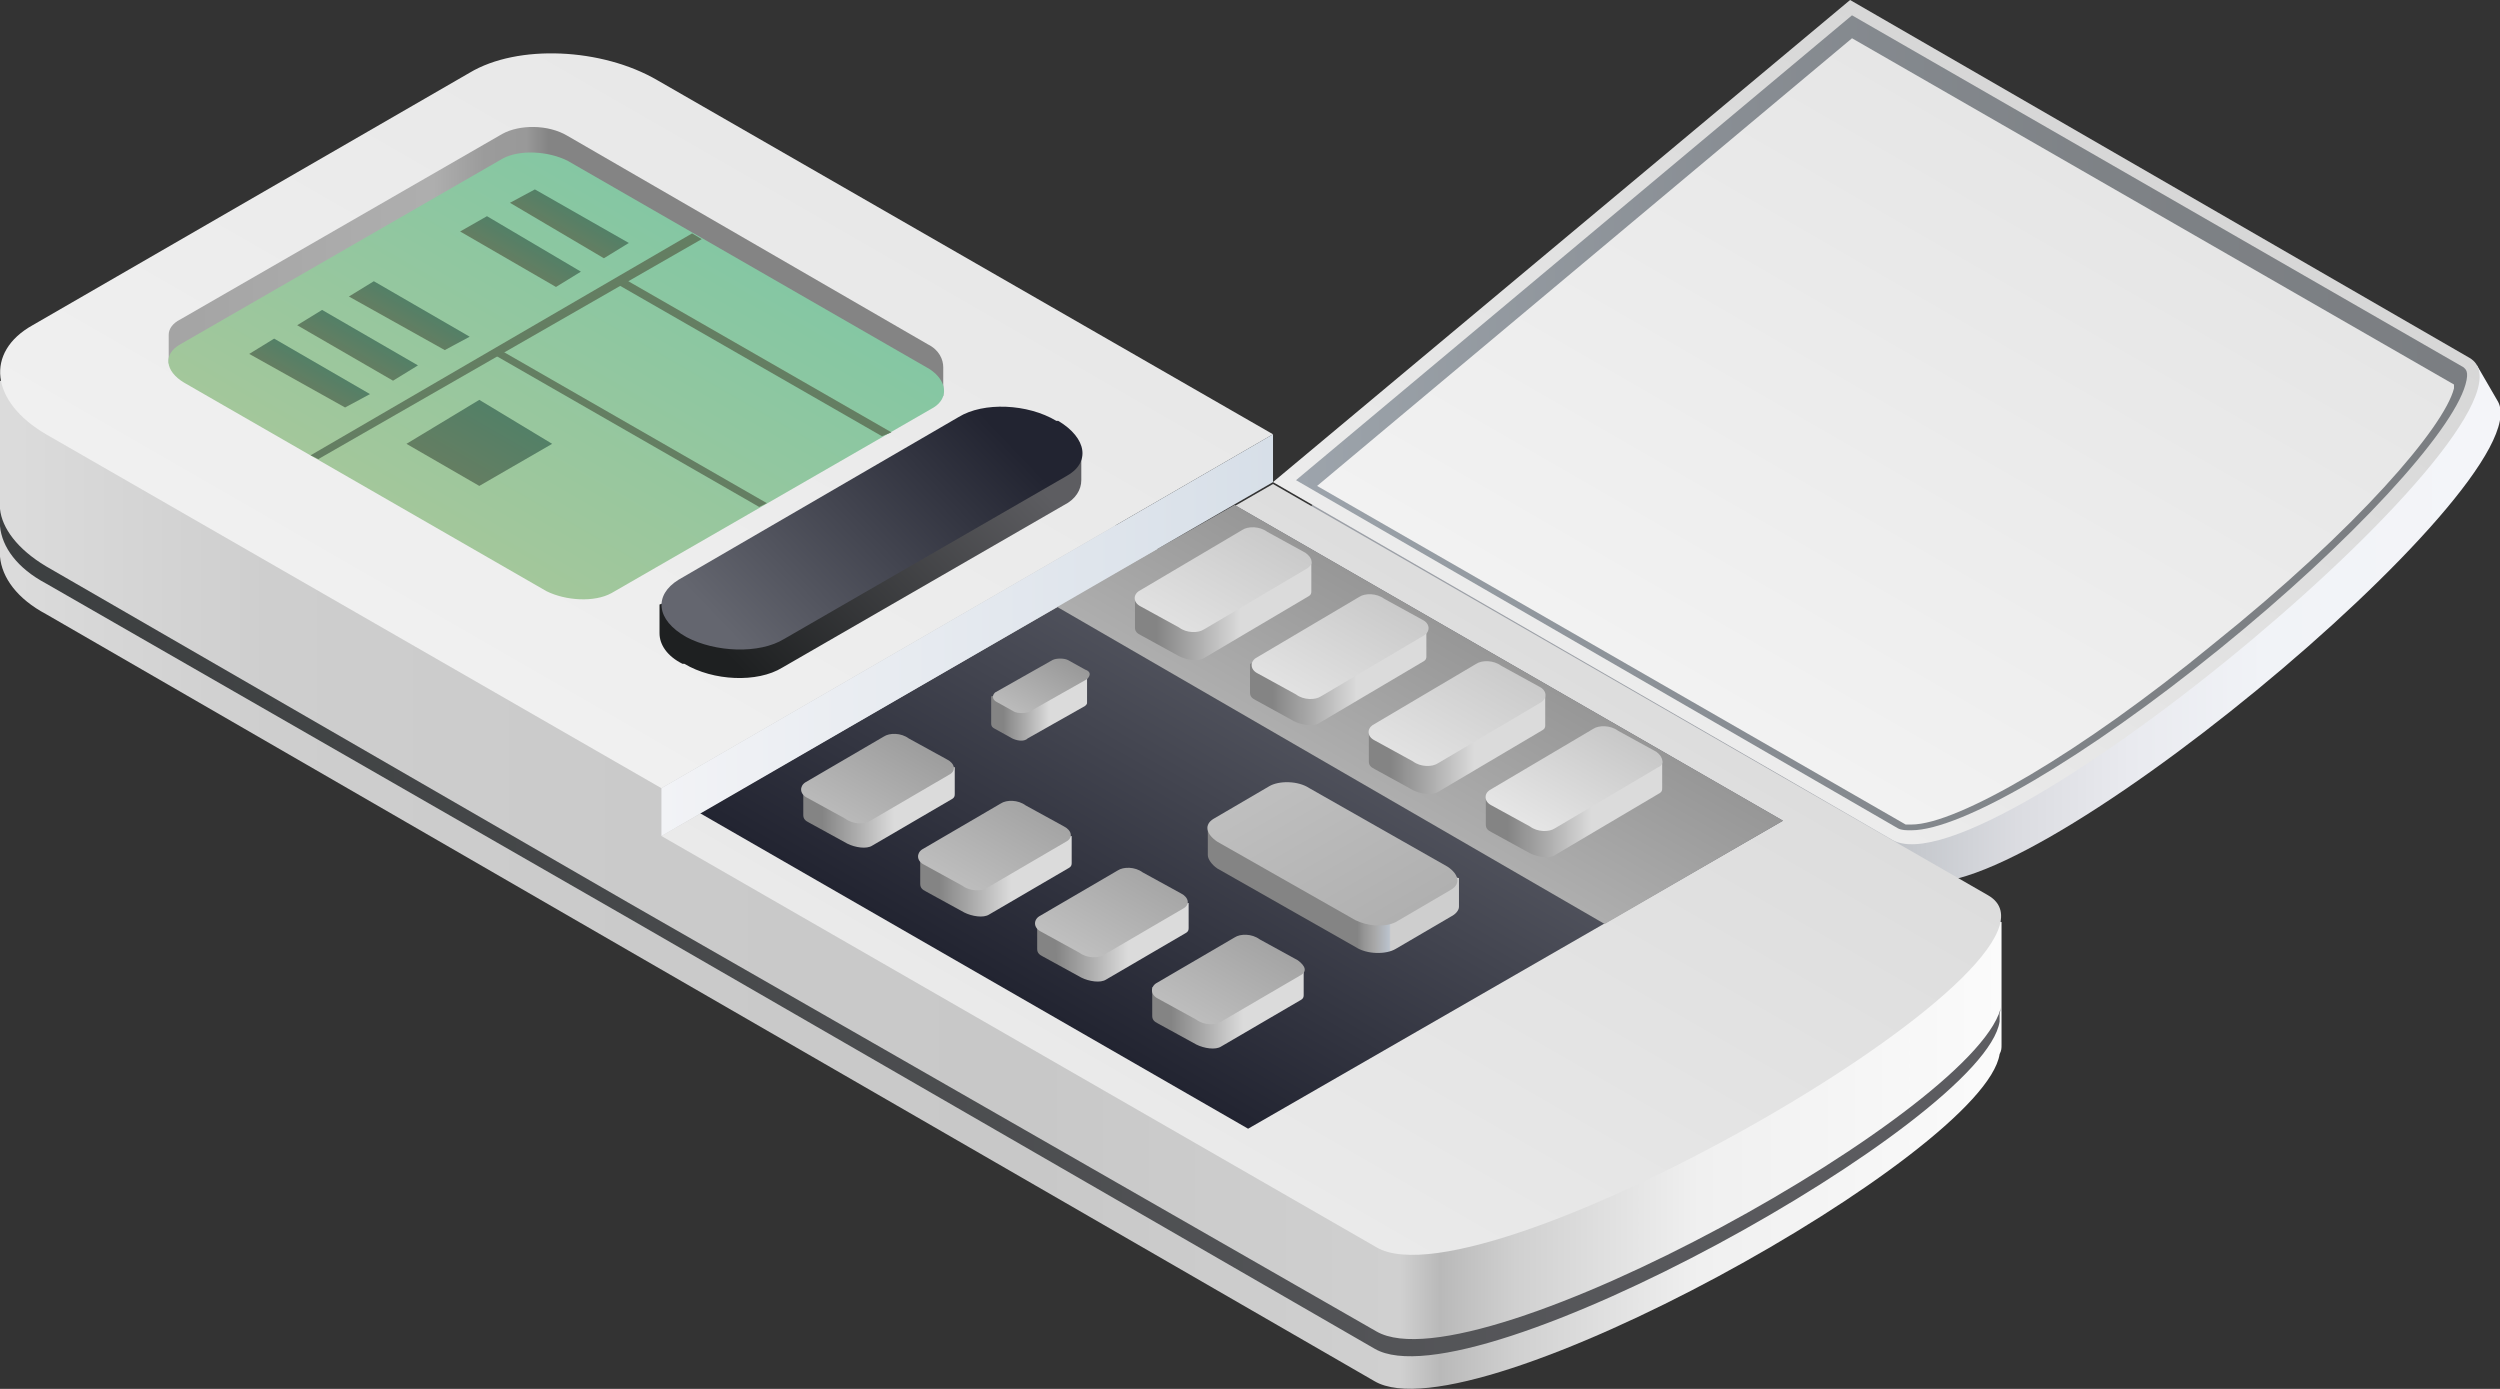 <svg width="171" height="95" viewBox="0 0 171 95" fill="none" xmlns="http://www.w3.org/2000/svg">
<rect x="0" y="0" width="171" height="95" fill="#333333" stroke="none"/>
<g clip-path="url(#clip0_690_7106)">
<path d="M170.868 27.479L169.426 24.993L168.508 25.909L127.987 2.617L88.516 35.592L130.872 60.062C137.167 63.595 173.884 33.106 170.868 27.479Z" fill="url(#paint0_linear_690_7106)"/>
<path d="M136.905 71.446V63.072L111.858 56.267L87.074 42.135L44.979 17.927C41.176 15.703 35.406 15.441 32.128 17.404L11.671 29.18L0 26.04V38.078C0.131 39.518 1.18 40.957 3.147 42.004L43.012 65.034L94.024 94.477C100.712 98.402 135.725 78.905 136.774 72.101C136.905 71.839 136.905 71.708 136.905 71.446Z" fill="url(#paint1_linear_690_7106)"/>
<path d="M168.902 24.47C175.328 28.134 135.988 61.24 129.431 57.445L87.074 32.975L126.546 0L168.902 24.47Z" fill="url(#paint2_linear_690_7106)"/>
<path d="M130.741 56.791C130.347 56.791 130.085 56.791 129.823 56.66L88.647 32.844L126.676 1.047L168.508 25.124C168.639 25.255 168.901 25.386 168.639 26.302C167.721 29.573 160.902 37.032 151.854 44.36C142.674 51.818 134.15 56.791 130.741 56.791Z" fill="url(#paint3_linear_690_7106)"/>
<path d="M130.742 56.398C130.479 56.398 130.348 56.398 130.348 56.398L90.09 33.237L126.677 2.617L167.853 26.302C167.853 26.302 167.853 26.433 167.853 26.563C167.197 29.18 161.296 36.116 151.33 44.098C142.413 51.426 133.889 56.398 130.742 56.398Z" fill="url(#paint4_linear_690_7106)"/>
<path d="M87.073 29.704L45.241 53.912L3.147 29.704C-0.656 27.479 -1.049 24.077 2.229 22.245L32.128 4.972C35.406 3.01 41.176 3.271 44.979 5.496L87.073 29.704Z" fill="url(#paint5_linear_690_7106)"/>
<path d="M64.518 25.124C64.518 24.601 64.255 23.946 63.468 23.554L38.815 9.291C37.504 8.506 35.537 8.506 34.357 9.16L12.326 21.853C11.801 22.114 11.539 22.507 11.539 22.899V24.862L13.375 24.993L37.373 38.864C38.684 39.649 40.651 39.649 41.831 38.995L62.682 26.956L64.518 27.087V25.124Z" fill="url(#paint6_linear_690_7106)"/>
<path d="M135.988 61.24C143.462 65.558 101.499 89.635 94.156 85.317L45.242 57.183L87.074 33.106L135.988 61.24Z" fill="url(#paint7_linear_690_7106)"/>
<path d="M63.863 27.872L41.832 40.565C40.652 41.219 38.685 41.088 37.373 40.434L12.589 26.171C11.277 25.386 11.146 24.208 12.327 23.554L34.357 10.861C35.538 10.207 37.505 10.338 38.816 10.992L63.6 25.255C64.781 26.04 64.912 27.218 63.863 27.872Z" fill="url(#paint8_linear_690_7106)"/>
<path d="M121.956 56.136L85.37 77.204L47.865 55.613L84.452 34.545L121.956 56.136Z" fill="url(#paint9_linear_690_7106)"/>
<path d="M121.956 56.136L109.76 63.202L72.256 41.481L84.451 34.545L121.956 56.136Z" fill="url(#paint10_linear_690_7106)"/>
<path d="M47.996 16.357L21.769 31.405L21.244 31.143L47.34 15.964L47.996 16.357Z" fill="#647E62"/>
<path d="M52.453 34.415L51.929 34.676L33.701 24.208L34.226 23.946L52.453 34.415Z" fill="#647E62"/>
<path d="M60.977 29.573L60.322 29.835L42.094 19.366L42.749 19.105L60.977 29.573Z" fill="#647E62"/>
<path d="M25.308 26.956L23.604 27.872L17.047 24.208L18.752 23.161L25.308 26.956Z" fill="url(#paint11_linear_690_7106)"/>
<path d="M28.588 24.993L26.883 26.04L20.326 22.245L22.031 21.198L28.588 24.993Z" fill="url(#paint12_linear_690_7106)"/>
<path d="M32.127 23.03L30.422 23.946L23.865 20.282L25.57 19.236L32.127 23.03Z" fill="url(#paint13_linear_690_7106)"/>
<path d="M39.734 18.581L38.029 19.628L31.473 15.833L33.309 14.787L39.734 18.581Z" fill="url(#paint14_linear_690_7106)"/>
<path d="M43.011 16.619L41.306 17.665L34.881 13.871L36.586 12.955L43.011 16.619Z" fill="url(#paint15_linear_690_7106)"/>
<path d="M37.767 30.358L32.784 33.237L27.801 30.358L32.784 27.349L37.767 30.358Z" fill="url(#paint16_linear_690_7106)"/>
<path d="M87.074 29.704V32.975L45.242 57.183V53.912L87.074 29.704Z" fill="url(#paint17_linear_690_7106)"/>
<path d="M73.961 32.844V31.012L73.174 31.274C72.912 31.012 72.65 30.882 72.387 30.751H72.256C70.289 29.573 67.273 29.442 65.568 30.489L49.439 39.78L45.111 41.35V43.182V43.313C45.111 44.098 45.636 44.883 46.685 45.406H46.816C48.783 46.584 51.799 46.715 53.504 45.668L72.781 34.545C73.568 34.153 73.961 33.499 73.961 32.844Z" fill="url(#paint18_linear_690_7106)"/>
<path d="M46.947 43.574C44.849 42.397 44.718 40.696 46.422 39.649L65.568 28.526C67.273 27.479 70.289 27.61 72.256 28.788H72.387C74.354 29.966 74.617 31.667 72.912 32.583L53.635 43.705C51.93 44.752 48.914 44.621 46.947 43.574Z" fill="url(#paint19_linear_690_7106)"/>
<path d="M65.305 52.472L62.944 52.865L62.289 52.472C61.764 52.211 60.977 52.08 60.584 52.342L58.879 53.258L54.945 53.781V55.744C54.945 56.005 55.076 56.136 55.339 56.267L57.961 57.707C58.486 57.968 59.273 58.099 59.666 57.837L65.043 54.697C65.305 54.566 65.305 54.435 65.305 54.304V52.472Z" fill="url(#paint20_linear_690_7106)"/>
<path d="M64.912 52.996L59.536 56.136C59.142 56.398 58.356 56.398 57.831 56.005L55.208 54.566C54.684 54.304 54.684 53.781 55.077 53.519L60.454 50.379C60.847 50.117 61.634 50.117 62.159 50.51L64.781 51.949C65.306 52.211 65.437 52.734 64.912 52.996Z" fill="url(#paint21_linear_690_7106)"/>
<path d="M89.695 38.471L87.335 38.733L86.679 38.34C86.155 38.079 85.368 37.948 84.974 38.209L83.27 39.256L77.631 40.957V42.92C77.631 43.182 77.762 43.313 78.024 43.444L80.647 44.883C81.171 45.145 81.958 45.276 82.352 45.014L89.433 40.827C89.695 40.696 89.695 40.565 89.695 40.434V38.471Z" fill="url(#paint22_linear_690_7106)"/>
<path d="M89.434 38.864L82.352 43.051C81.959 43.313 81.172 43.313 80.647 42.92L78.025 41.481C77.5 41.219 77.5 40.696 77.894 40.434L84.975 36.247C85.368 35.985 86.155 35.985 86.68 36.377L89.302 37.817C89.827 38.209 89.827 38.602 89.434 38.864Z" fill="url(#paint23_linear_690_7106)"/>
<path d="M97.696 43.051L95.335 43.313L94.679 42.92C94.155 42.658 93.368 42.528 92.975 42.789L91.27 43.705L85.5 45.406V47.369C85.5 47.631 85.631 47.762 85.893 47.893L88.516 49.332C89.041 49.594 89.828 49.724 90.221 49.463L97.302 45.276C97.564 45.145 97.564 45.014 97.564 44.883V43.051H97.696Z" fill="url(#paint24_linear_690_7106)"/>
<path d="M97.434 43.444L90.352 47.631C89.959 47.893 89.172 47.893 88.647 47.5L86.025 46.061C85.5 45.799 85.5 45.276 85.894 45.014L92.975 40.826C93.368 40.565 94.155 40.565 94.68 40.957L97.302 42.397C97.827 42.658 97.827 43.182 97.434 43.444Z" fill="url(#paint25_linear_690_7106)"/>
<path d="M105.693 47.631L103.333 47.893L102.677 47.5C102.153 47.238 101.366 47.108 100.972 47.369L99.268 48.416L93.629 50.117V52.08C93.629 52.342 93.76 52.472 94.022 52.603L96.645 54.043C97.169 54.304 97.956 54.435 98.35 54.174L105.431 49.986C105.693 49.855 105.693 49.725 105.693 49.594V47.631Z" fill="url(#paint26_linear_690_7106)"/>
<path d="M105.432 48.023L98.35 52.211C97.957 52.472 97.17 52.472 96.646 52.08L94.023 50.641C93.498 50.379 93.498 49.855 93.892 49.594L100.973 45.406C101.366 45.145 102.153 45.145 102.678 45.537L105.301 46.977C105.825 47.238 105.825 47.762 105.432 48.023Z" fill="url(#paint27_linear_690_7106)"/>
<path d="M113.693 52.08L111.333 52.342L110.677 51.949C110.153 51.687 109.366 51.556 108.972 51.818L107.268 52.734L101.629 54.435V56.398C101.629 56.66 101.76 56.791 102.022 56.922L104.645 58.361C105.17 58.623 105.956 58.754 106.35 58.492L113.431 54.304C113.693 54.174 113.693 54.043 113.693 53.912V52.08Z" fill="url(#paint28_linear_690_7106)"/>
<path d="M113.432 52.472L106.35 56.66C105.957 56.922 105.17 56.922 104.646 56.529L102.023 55.09C101.498 54.828 101.498 54.304 101.892 54.043L108.973 49.855C109.366 49.594 110.153 49.594 110.678 49.986L113.3 51.426C113.825 51.818 113.825 52.342 113.432 52.472Z" fill="url(#paint29_linear_690_7106)"/>
<path d="M73.303 57.183L70.943 57.445L70.287 57.052C69.762 56.791 68.976 56.66 68.582 56.922L66.877 57.968L62.943 58.492V60.455C62.943 60.716 63.075 60.847 63.337 60.978L65.96 62.417C66.484 62.679 67.271 62.81 67.664 62.548L73.041 59.408C73.303 59.277 73.303 59.146 73.303 59.015V57.183Z" fill="url(#paint30_linear_690_7106)"/>
<path d="M72.91 57.576L67.534 60.716C67.141 60.978 66.354 60.978 65.829 60.585L63.206 59.146C62.682 58.884 62.682 58.361 63.075 58.099L68.452 54.959C68.845 54.697 69.632 54.697 70.157 55.09L72.779 56.529C73.304 56.791 73.435 57.314 72.91 57.576Z" fill="url(#paint31_linear_690_7106)"/>
<path d="M81.303 61.763L78.943 62.025L78.287 61.632C77.762 61.371 76.976 61.24 76.582 61.501L74.877 62.417L70.943 62.941V64.904C70.943 65.165 71.075 65.296 71.337 65.427L73.96 66.866C74.484 67.128 75.271 67.259 75.664 66.997L81.041 63.857C81.303 63.726 81.303 63.595 81.303 63.464V61.763Z" fill="url(#paint32_linear_690_7106)"/>
<path d="M80.91 62.156L75.534 65.296C75.141 65.558 74.354 65.558 73.829 65.165L71.207 63.726C70.682 63.464 70.682 62.941 71.075 62.679L76.452 59.539C76.845 59.277 77.632 59.277 78.157 59.669L80.779 61.109C81.304 61.371 81.435 61.894 80.91 62.156Z" fill="url(#paint33_linear_690_7106)"/>
<path d="M89.172 66.343L86.812 66.605L86.156 66.212C85.632 65.95 84.845 65.82 84.451 66.081L82.746 66.997L78.812 67.521V69.484C78.812 69.745 78.944 69.876 79.206 70.007L81.829 71.446C82.353 71.708 83.14 71.839 83.533 71.577L88.91 68.437C89.172 68.306 89.172 68.175 89.172 68.044V66.343Z" fill="url(#paint34_linear_690_7106)"/>
<path d="M88.91 66.736L83.534 69.876C83.141 70.138 82.354 70.138 81.829 69.745L79.207 68.306C78.682 68.044 78.682 67.521 79.075 67.259L84.452 64.118C84.845 63.857 85.632 63.857 86.157 64.249L88.779 65.689C89.304 66.081 89.435 66.474 88.91 66.736Z" fill="url(#paint35_linear_690_7106)"/>
<path d="M99.794 60.062L95.86 59.277L89.697 55.744C88.91 55.22 87.598 55.22 86.943 55.613L84.582 56.922L82.615 56.529V58.492C82.615 58.754 82.877 59.146 83.271 59.408L92.713 64.773C93.499 65.296 94.811 65.296 95.466 64.904L99.269 62.679C99.532 62.548 99.794 62.286 99.794 62.025V60.062Z" fill="url(#paint36_linear_690_7106)"/>
<path d="M92.712 62.941L83.27 57.576C82.483 57.052 82.352 56.398 83.008 56.006L86.811 53.781C87.466 53.389 88.778 53.389 89.564 53.912L99.006 59.277C99.793 59.8 99.924 60.455 99.268 60.847L95.466 63.072C94.679 63.464 93.499 63.333 92.712 62.941Z" fill="url(#paint37_linear_690_7106)"/>
<path d="M74.485 46.191L67.797 47.631V49.463C67.797 49.594 67.797 49.725 68.059 49.855L69.239 50.51C69.502 50.641 70.026 50.771 70.288 50.51L74.222 48.285C74.354 48.154 74.354 48.154 74.354 48.023V46.191H74.485Z" fill="url(#paint38_linear_690_7106)"/>
<path d="M74.353 46.453L70.419 48.678C70.157 48.809 69.633 48.809 69.37 48.678L68.19 48.023C67.928 47.893 67.797 47.631 68.059 47.369L71.993 45.145C72.255 45.014 72.78 45.014 73.042 45.145L74.222 45.799C74.616 45.93 74.616 46.191 74.353 46.453Z" fill="url(#paint39_linear_690_7106)"/>
<path d="M136.905 68.698C135.856 75.634 100.974 95 94.155 91.074L43.012 61.763L3.147 38.733C1.18 37.555 0.131 36.116 0 34.807V35.985C0.131 37.424 1.18 38.864 3.147 39.91L43.012 62.81L94.024 92.252C100.712 96.178 135.725 76.68 136.774 69.876C136.774 69.745 136.774 69.483 136.774 69.353L136.905 68.698Z" fill="url(#paint40_linear_690_7106)"/>
</g>
<defs>
<linearGradient id="paint0_linear_690_7106" x1="121.989" y1="31.419" x2="170.135" y2="31.419" gradientUnits="userSpaceOnUse">
<stop stop-color="#9CA0A7"/>
<stop offset="0.064" stop-color="#ACB0B6"/>
<stop offset="0.192" stop-color="#C6C9CE"/>
<stop offset="0.333" stop-color="#DBDCE1"/>
<stop offset="0.492" stop-color="#E9EAEF"/>
<stop offset="0.684" stop-color="#F1F3F7"/>
<stop offset="1" stop-color="#F4F5F9"/>
</linearGradient>
<linearGradient id="paint1_linear_690_7106" x1="137.144" y1="55.502" x2="1.109" y2="55.502" gradientUnits="userSpaceOnUse">
<stop stop-color="#FBFBFB"/>
<stop offset="0.096" stop-color="#F4F4F4"/>
<stop offset="0.154" stop-color="#F0F0F0"/>
<stop offset="0.203" stop-color="#DFDFDF"/>
<stop offset="0.246" stop-color="#D0D0D0"/>
<stop offset="0.284" stop-color="#B9B9B9"/>
<stop offset="0.304" stop-color="#D0D0D0"/>
<stop offset="0.488" stop-color="#C8C8C8"/>
<stop offset="0.68" stop-color="#CACACA"/>
<stop offset="0.873" stop-color="#CECECE"/>
<stop offset="1" stop-color="#DBDBDB"/>
</linearGradient>
<linearGradient id="paint2_linear_690_7106" x1="110.679" y1="46.606" x2="134.779" y2="4.776" gradientUnits="userSpaceOnUse">
<stop stop-color="#ECECEC"/>
<stop offset="1" stop-color="#D7D7D7"/>
</linearGradient>
<linearGradient id="paint3_linear_690_7106" x1="88.885" y1="28.951" x2="168.319" y2="28.951" gradientUnits="userSpaceOnUse">
<stop stop-color="#9DA4AC"/>
<stop offset="0.06" stop-color="#99A0A7"/>
<stop offset="0.38" stop-color="#888D93"/>
<stop offset="0.695" stop-color="#7E8286"/>
<stop offset="1" stop-color="#7B7E82"/>
</linearGradient>
<linearGradient id="paint4_linear_690_7106" x1="112.099" y1="45.865" x2="134.462" y2="7.049" gradientUnits="userSpaceOnUse">
<stop stop-color="#F2F2F2"/>
<stop offset="1" stop-color="#E6E6E6"/>
</linearGradient>
<linearGradient id="paint5_linear_690_7106" x1="20.723" y1="39.776" x2="41.596" y2="3.549" gradientUnits="userSpaceOnUse">
<stop stop-color="#F0F0F0"/>
<stop offset="1" stop-color="#E8E8E8"/>
</linearGradient>
<linearGradient id="paint6_linear_690_7106" x1="11.509" y1="23.997" x2="64.941" y2="23.997" gradientUnits="userSpaceOnUse">
<stop stop-color="#A4A4A4"/>
<stop offset="0.249" stop-color="#ACACAC"/>
<stop offset="0.34" stop-color="#AEAEAE"/>
<stop offset="0.405" stop-color="#9B9B9B"/>
<stop offset="0.458" stop-color="#999999"/>
<stop offset="0.487" stop-color="#848484"/>
</linearGradient>
<linearGradient id="paint7_linear_690_7106" x1="72.457" y1="72.837" x2="93.33" y2="36.609" gradientUnits="userSpaceOnUse">
<stop stop-color="#EAEAEA"/>
<stop offset="1" stop-color="#DDDDDD"/>
</linearGradient>
<linearGradient id="paint8_linear_690_7106" x1="24.968" y1="33.238" x2="38.006" y2="10.609" gradientUnits="userSpaceOnUse">
<stop stop-color="#A3C79B"/>
<stop offset="1" stop-color="#85C7A3"/>
</linearGradient>
<linearGradient id="paint9_linear_690_7106" x1="66.626" y1="66.413" x2="84.849" y2="34.786" gradientUnits="userSpaceOnUse">
<stop stop-color="#222431"/>
<stop offset="1" stop-color="#64666F"/>
</linearGradient>
<linearGradient id="paint10_linear_690_7106" x1="91.033" y1="52.352" x2="97.09" y2="41.839" gradientUnits="userSpaceOnUse">
<stop stop-color="#AEAEAE"/>
<stop offset="1" stop-color="#979797"/>
</linearGradient>
<linearGradient id="paint11_linear_690_7106" x1="20.314" y1="26.035" x2="21.176" y2="24.538" gradientUnits="userSpaceOnUse">
<stop stop-color="#647E62"/>
<stop offset="1" stop-color="#538067"/>
</linearGradient>
<linearGradient id="paint12_linear_690_7106" x1="23.616" y1="24.133" x2="24.478" y2="22.637" gradientUnits="userSpaceOnUse">
<stop stop-color="#647E62"/>
<stop offset="1" stop-color="#538067"/>
</linearGradient>
<linearGradient id="paint13_linear_690_7106" x1="27.104" y1="22.122" x2="27.966" y2="20.626" gradientUnits="userSpaceOnUse">
<stop stop-color="#647E62"/>
<stop offset="1" stop-color="#538067"/>
</linearGradient>
<linearGradient id="paint14_linear_690_7106" x1="34.783" y1="17.7" x2="35.645" y2="16.203" gradientUnits="userSpaceOnUse">
<stop stop-color="#647E62"/>
<stop offset="1" stop-color="#538067"/>
</linearGradient>
<linearGradient id="paint15_linear_690_7106" x1="38.082" y1="15.798" x2="38.944" y2="14.302" gradientUnits="userSpaceOnUse">
<stop stop-color="#647E62"/>
<stop offset="1" stop-color="#538067"/>
</linearGradient>
<linearGradient id="paint16_linear_690_7106" x1="30.252" y1="31.759" x2="32.759" y2="27.407" gradientUnits="userSpaceOnUse">
<stop stop-color="#647E62"/>
<stop offset="1" stop-color="#538067"/>
</linearGradient>
<linearGradient id="paint17_linear_690_7106" x1="45.195" y1="43.439" x2="87.071" y2="43.439" gradientUnits="userSpaceOnUse">
<stop stop-color="#F2F3F6"/>
<stop offset="1" stop-color="#D7DFE8"/>
</linearGradient>
<linearGradient id="paint18_linear_690_7106" x1="67.728" y1="29.681" x2="50.752" y2="45.946" gradientUnits="userSpaceOnUse">
<stop stop-color="#5D5D61"/>
<stop offset="1" stop-color="#1E2021"/>
</linearGradient>
<linearGradient id="paint19_linear_690_7106" x1="67.535" y1="28.635" x2="51.016" y2="44.464" gradientUnits="userSpaceOnUse">
<stop stop-color="#222431"/>
<stop offset="1" stop-color="#64666F"/>
</linearGradient>
<linearGradient id="paint20_linear_690_7106" x1="55.035" y1="55.27" x2="65.324" y2="55.27" gradientUnits="userSpaceOnUse">
<stop offset="0.117" stop-color="#848484"/>
<stop offset="0.197" stop-color="#939393"/>
<stop offset="0.332" stop-color="#AAAAAA"/>
<stop offset="0.503" stop-color="#CACACA"/>
<stop offset="0.595" stop-color="#DBDBDB"/>
</linearGradient>
<linearGradient id="paint21_linear_690_7106" x1="56.605" y1="55.196" x2="60.068" y2="49.185" gradientUnits="userSpaceOnUse">
<stop stop-color="#B9B9B9"/>
<stop offset="1" stop-color="#9D9D9D"/>
</linearGradient>
<linearGradient id="paint22_linear_690_7106" x1="77.735" y1="41.833" x2="89.717" y2="41.833" gradientUnits="userSpaceOnUse">
<stop offset="0.117" stop-color="#848484"/>
<stop offset="0.197" stop-color="#939393"/>
<stop offset="0.332" stop-color="#AAAAAA"/>
<stop offset="0.503" stop-color="#CACACA"/>
<stop offset="0.595" stop-color="#DBDBDB"/>
</linearGradient>
<linearGradient id="paint23_linear_690_7106" x1="79.248" y1="42.226" x2="83.638" y2="34.608" gradientUnits="userSpaceOnUse">
<stop stop-color="#E1E1E1"/>
<stop offset="1" stop-color="#CACACA"/>
</linearGradient>
<linearGradient id="paint24_linear_690_7106" x1="85.605" y1="46.344" x2="97.718" y2="46.344" gradientUnits="userSpaceOnUse">
<stop offset="0.117" stop-color="#848484"/>
<stop offset="0.197" stop-color="#939393"/>
<stop offset="0.332" stop-color="#AAAAAA"/>
<stop offset="0.503" stop-color="#CACACA"/>
<stop offset="0.595" stop-color="#DBDBDB"/>
</linearGradient>
<linearGradient id="paint25_linear_690_7106" x1="87.256" y1="46.784" x2="91.646" y2="39.165" gradientUnits="userSpaceOnUse">
<stop stop-color="#E2E2E2"/>
<stop offset="1" stop-color="#CACACA"/>
</linearGradient>
<linearGradient id="paint26_linear_690_7106" x1="93.733" y1="50.993" x2="105.715" y2="50.993" gradientUnits="userSpaceOnUse">
<stop offset="0.117" stop-color="#848484"/>
<stop offset="0.197" stop-color="#939393"/>
<stop offset="0.332" stop-color="#AAAAAA"/>
<stop offset="0.503" stop-color="#CACACA"/>
<stop offset="0.595" stop-color="#DBDBDB"/>
</linearGradient>
<linearGradient id="paint27_linear_690_7106" x1="95.262" y1="51.342" x2="99.651" y2="43.723" gradientUnits="userSpaceOnUse">
<stop stop-color="#E2E2E2"/>
<stop offset="1" stop-color="#CBCBCB"/>
</linearGradient>
<linearGradient id="paint28_linear_690_7106" x1="101.733" y1="55.373" x2="113.715" y2="55.373" gradientUnits="userSpaceOnUse">
<stop offset="0.117" stop-color="#848484"/>
<stop offset="0.197" stop-color="#939393"/>
<stop offset="0.332" stop-color="#AAAAAA"/>
<stop offset="0.503" stop-color="#CACACA"/>
<stop offset="0.595" stop-color="#DBDBDB"/>
</linearGradient>
<linearGradient id="paint29_linear_690_7106" x1="103.269" y1="55.899" x2="107.659" y2="48.28" gradientUnits="userSpaceOnUse">
<stop stop-color="#E6E6E6"/>
<stop offset="1" stop-color="#C8C8C8"/>
</linearGradient>
<linearGradient id="paint30_linear_690_7106" x1="63.033" y1="59.92" x2="73.322" y2="59.92" gradientUnits="userSpaceOnUse">
<stop offset="0.117" stop-color="#848484"/>
<stop offset="0.197" stop-color="#939393"/>
<stop offset="0.332" stop-color="#AAAAAA"/>
<stop offset="0.503" stop-color="#CACACA"/>
<stop offset="0.595" stop-color="#DBDBDB"/>
</linearGradient>
<linearGradient id="paint31_linear_690_7106" x1="64.591" y1="59.797" x2="68.054" y2="53.787" gradientUnits="userSpaceOnUse">
<stop stop-color="#BDBDBD"/>
<stop offset="1" stop-color="#A4A4A4"/>
</linearGradient>
<linearGradient id="paint32_linear_690_7106" x1="71.033" y1="64.43" x2="81.322" y2="64.43" gradientUnits="userSpaceOnUse">
<stop offset="0.117" stop-color="#848484"/>
<stop offset="0.197" stop-color="#939393"/>
<stop offset="0.332" stop-color="#AAAAAA"/>
<stop offset="0.503" stop-color="#CACACA"/>
<stop offset="0.595" stop-color="#DBDBDB"/>
</linearGradient>
<linearGradient id="paint33_linear_690_7106" x1="72.579" y1="64.399" x2="76.042" y2="58.388" gradientUnits="userSpaceOnUse">
<stop stop-color="#BFBFBF"/>
<stop offset="1" stop-color="#A6A6A6"/>
</linearGradient>
<linearGradient id="paint34_linear_690_7106" x1="78.902" y1="69.01" x2="89.191" y2="69.01" gradientUnits="userSpaceOnUse">
<stop offset="0.117" stop-color="#848484"/>
<stop offset="0.197" stop-color="#939393"/>
<stop offset="0.332" stop-color="#AAAAAA"/>
<stop offset="0.503" stop-color="#CACACA"/>
<stop offset="0.595" stop-color="#DBDBDB"/>
</linearGradient>
<linearGradient id="paint35_linear_690_7106" x1="80.567" y1="69.001" x2="84.03" y2="62.99" gradientUnits="userSpaceOnUse">
<stop stop-color="#BDBDBD"/>
<stop offset="1" stop-color="#A4A4A4"/>
</linearGradient>
<linearGradient id="paint36_linear_690_7106" x1="82.551" y1="60.297" x2="99.8" y2="60.297" gradientUnits="userSpaceOnUse">
<stop offset="0.597" stop-color="#848484"/>
<stop offset="0.623" stop-color="#959595"/>
<stop offset="0.666" stop-color="#A8A8A8"/>
<stop offset="0.723" stop-color="#BAC2CC"/>
<stop offset="0.729" stop-color="#CECECE"/>
</linearGradient>
<linearGradient id="paint37_linear_690_7106" x1="84.965" y1="54.753" x2="91.155" y2="65.498" gradientUnits="userSpaceOnUse">
<stop stop-color="#BFBFBF"/>
<stop offset="1" stop-color="#B0B0B0"/>
</linearGradient>
<linearGradient id="paint38_linear_690_7106" x1="67.855" y1="48.566" x2="74.497" y2="48.566" gradientUnits="userSpaceOnUse">
<stop offset="0.117" stop-color="#848484"/>
<stop offset="0.197" stop-color="#939393"/>
<stop offset="0.332" stop-color="#AAAAAA"/>
<stop offset="0.503" stop-color="#CACACA"/>
<stop offset="0.595" stop-color="#DBDBDB"/>
</linearGradient>
<linearGradient id="paint39_linear_690_7106" x1="68.731" y1="48.306" x2="71.199" y2="44.022" gradientUnits="userSpaceOnUse">
<stop stop-color="#BBBBBB"/>
<stop offset="1" stop-color="#999999"/>
</linearGradient>
<linearGradient id="paint40_linear_690_7106" x1="3.69771e-05" y1="63.783" x2="136.89" y2="63.783" gradientUnits="userSpaceOnUse">
<stop stop-color="#3C3F40"/>
<stop offset="1" stop-color="#5D5D61"/>
</linearGradient>
<clipPath id="clip0_690_7106">
<rect width="171" height="95" fill="white"/>
</clipPath>
</defs>
</svg>
